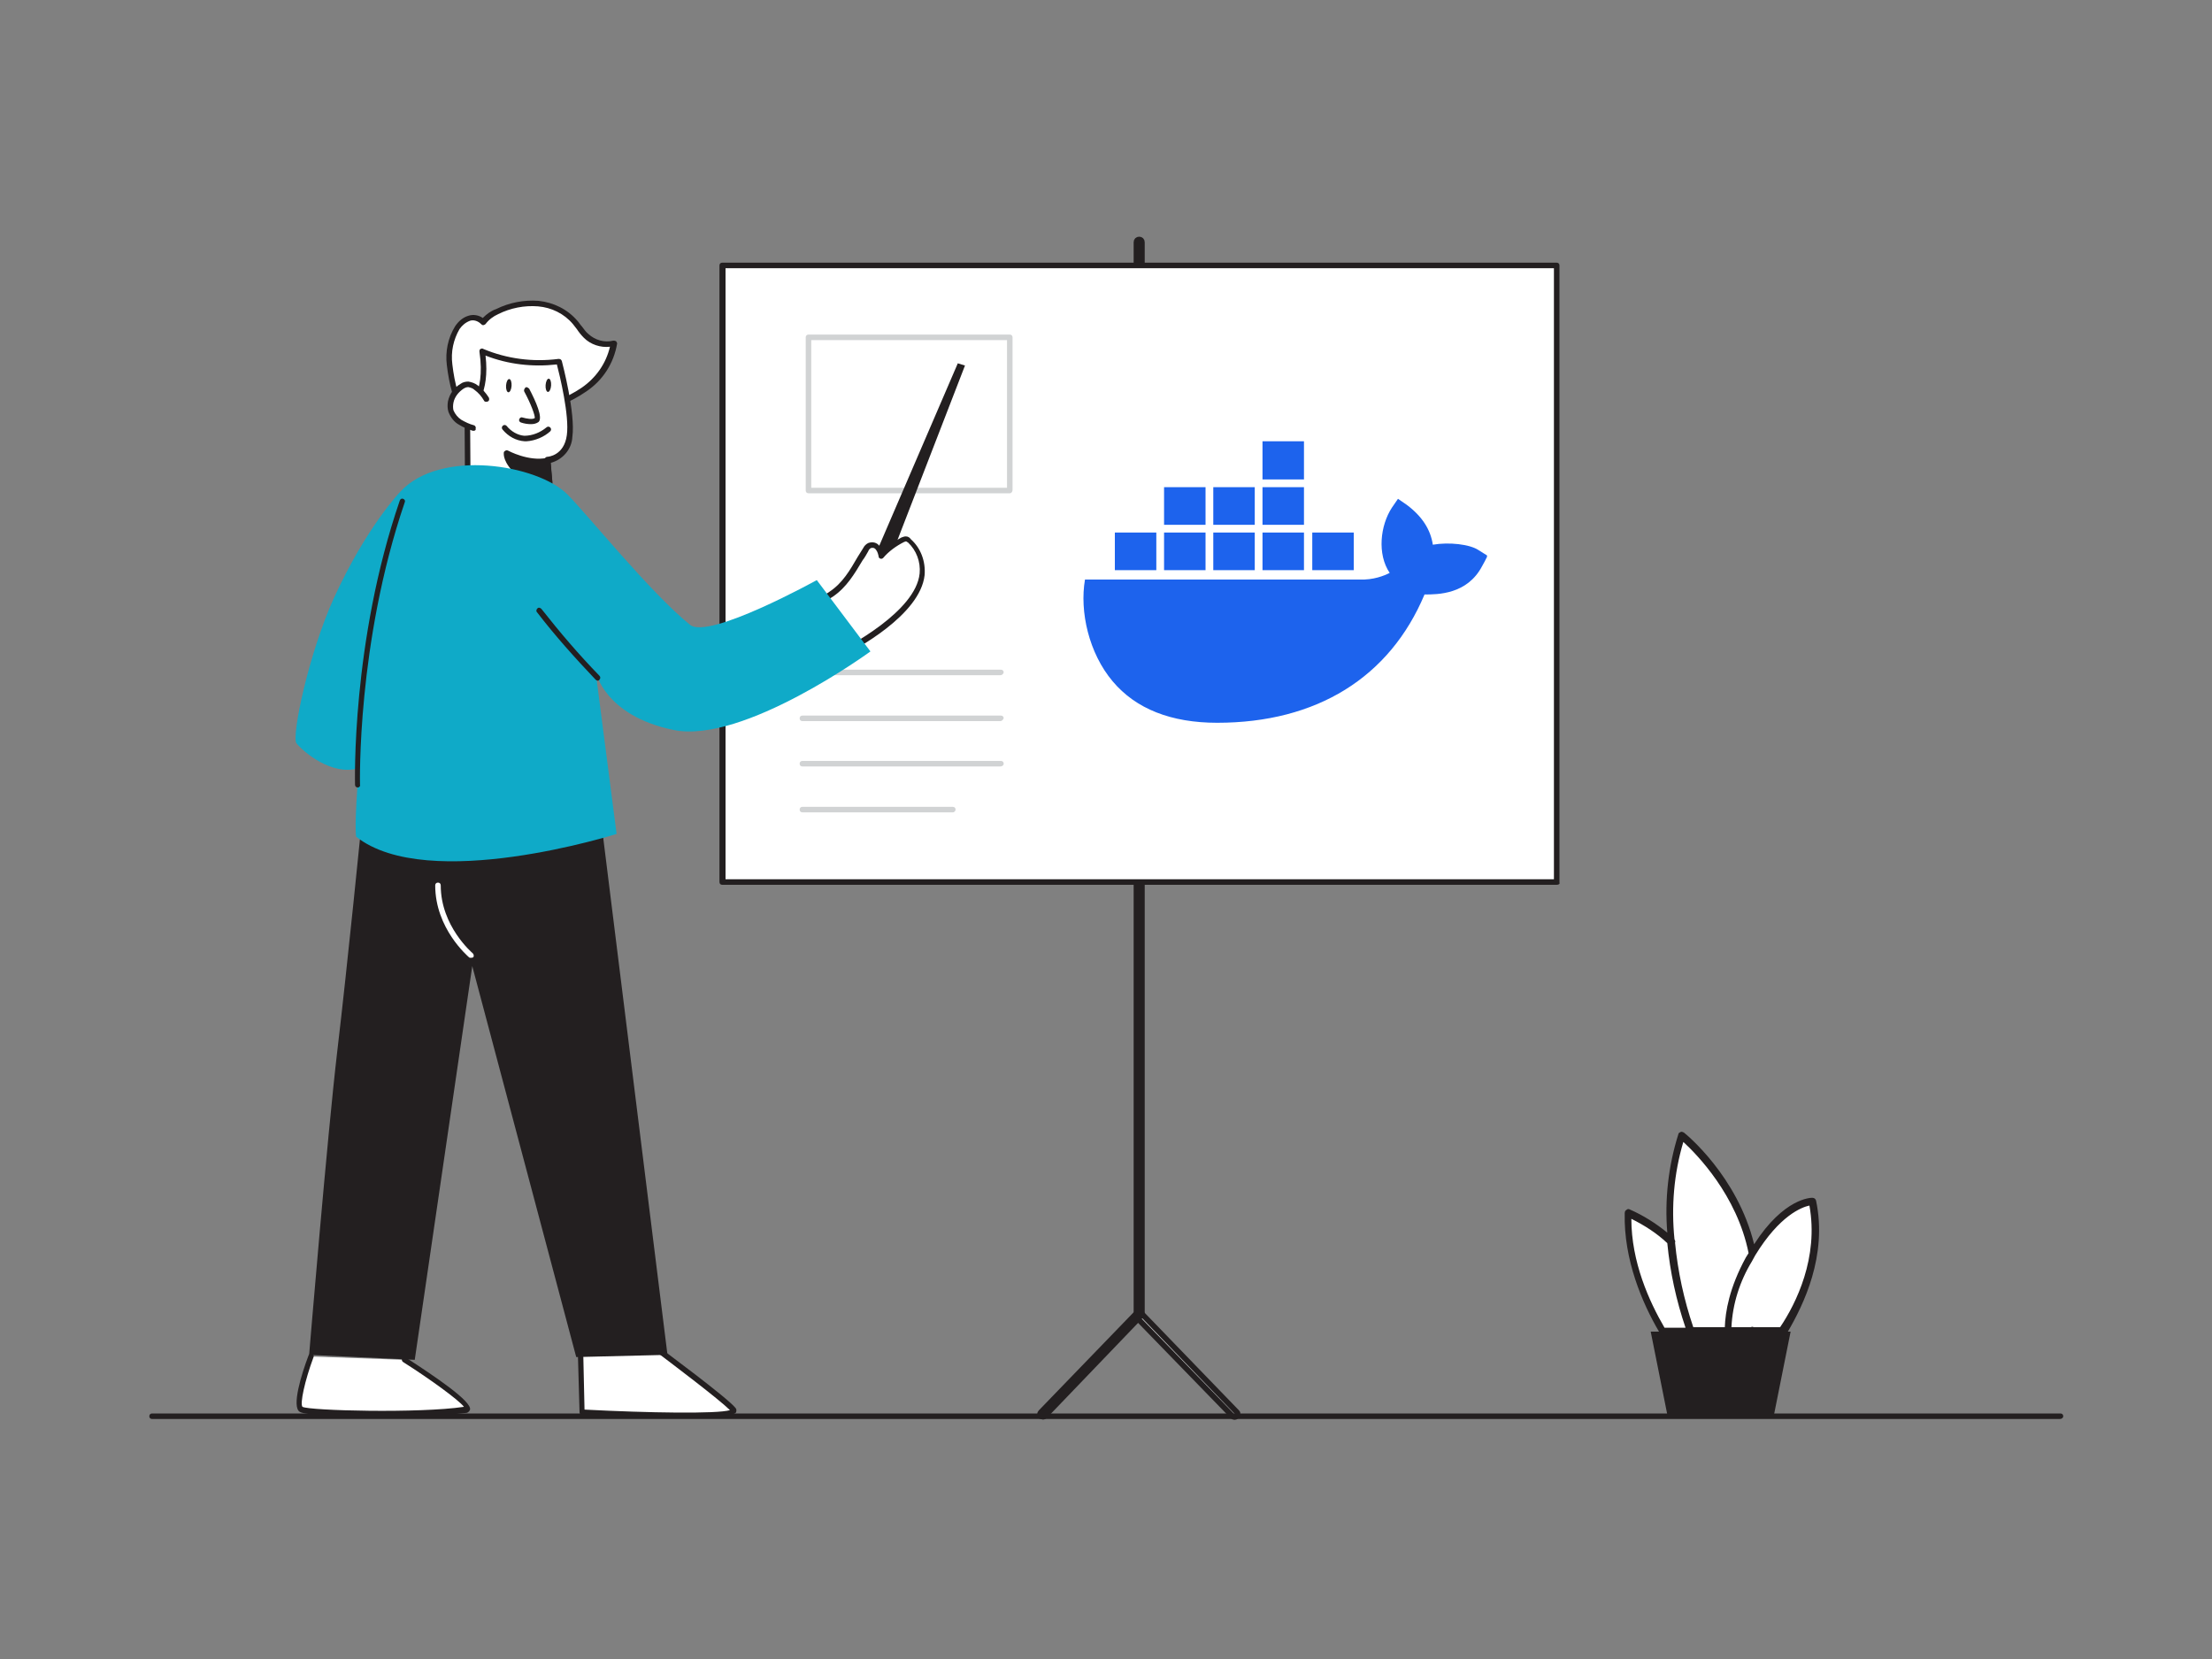 <?xml version="1.0" encoding="utf-8"?>
<!-- Generator: Adobe Illustrator 27.9.0, SVG Export Plug-In . SVG Version: 6.00 Build 0)  -->
<svg version="1.1" id="Calque_1" xmlns="http://www.w3.org/2000/svg" xmlns:xlink="http://www.w3.org/1999/xlink" x="0px" y="0px"
	 viewBox="0 0 400 300" style="enable-background:new 0 0 400 300;" xml:space="preserve">
<rect x="0" y="0" width="400" height="300" fill="#808080" stroke="none"/>
<style type="text/css">
	.st0{fill:#D1D3D4;}
	.st1{fill:none;stroke:#231F20;stroke-linecap:round;stroke-linejoin:round;}
	.st2{fill:#FFFFFF;}
	.st3{fill:#231F20;}
	.st4{fill:#0FAAC8;}
	.st5{clip-path:url(#SVGID_00000151543947992751736690000003222477148198634386_);}
	.st6{fill:#1D63ED;}
	.st7{display:none;}
	.st8{display:inline;}
	.st9{display:inline;fill:#FFFFFF;}
	.st10{display:inline;fill:#231F20;}
	.st11{display:inline;fill:#0FAAC8;}
</style>
<g>
	<g>
		<path class="st0" d="M206,238.1c-0.3,0-0.5-0.2-0.5-0.5V43.8c0-0.3,0.2-0.5,0.5-0.5s0.5,0.2,0.5,0.5v193.8
			C206.5,237.9,206.3,238.1,206,238.1z"/>
		<path class="st0" d="M188.6,256.2c-0.1,0-0.3-0.1-0.4-0.1c-0.2-0.2-0.2-0.5,0-0.7c0,0,0,0,0,0l17.4-18c0.2-0.2,0.5-0.2,0.7,0
			l17.4,18c0.2,0.2,0.1,0.5-0.1,0.7c-0.2,0.2-0.5,0.2-0.7,0l-17.1-17.6L189,256C188.9,256.1,188.8,256.2,188.6,256.2z"/>
		<path class="st1" d="M206,238.1c-0.3,0-0.5-0.2-0.5-0.5V43.8c0-0.3,0.2-0.5,0.5-0.5s0.5,0.2,0.5,0.5v193.8
			C206.5,237.9,206.3,238.1,206,238.1z"/>
		<path class="st1" d="M188.6,256.2c-0.1,0-0.3-0.1-0.4-0.1c-0.2-0.2-0.2-0.5,0-0.7c0,0,0,0,0,0l17.4-18c0.2-0.2,0.5-0.2,0.7,0
			l17.4,18c0.2,0.2,0.1,0.5-0.1,0.7c-0.2,0.2-0.5,0.2-0.7,0l-17.1-17.6L189,256C188.9,256.1,188.8,256.2,188.6,256.2z"/>
		<rect x="130.6" y="48" class="st2" width="150.9" height="111.5"/>
		<path class="st3" d="M281.5,160H130.6c-0.3,0-0.5-0.2-0.5-0.5V48c0-0.3,0.2-0.5,0.5-0.5c0,0,0,0,0,0h150.9c0.3,0,0.5,0.2,0.5,0.5
			c0,0,0,0,0,0.1v111.5C282.1,159.8,281.9,160,281.5,160C281.6,160,281.6,160,281.5,160z M131.2,159H281V48.5H131.2V159z"/>
	</g>
	<path class="st0" d="M180.9,122.1h-35.8c-0.3,0-0.5-0.2-0.5-0.5s0.2-0.5,0.5-0.5h35.9c0.3,0,0.5,0.2,0.5,0.5
		C181.4,121.9,181.2,122.1,180.9,122.1C180.9,122.1,180.9,122.1,180.9,122.1z"/>
	<path class="st0" d="M180.9,130.4h-35.8c-0.3,0-0.5-0.2-0.5-0.5s0.2-0.5,0.5-0.5h35.9c0.3,0,0.5,0.2,0.5,0.5
		C181.4,130.1,181.2,130.4,180.9,130.4C180.9,130.4,180.9,130.4,180.9,130.4z"/>
	<path class="st0" d="M180.9,138.6h-35.8c-0.3,0-0.5-0.2-0.5-0.5s0.2-0.5,0.5-0.5h35.9c0.3,0,0.5,0.2,0.5,0.5
		S181.2,138.6,180.9,138.6L180.9,138.6z"/>
	<path class="st0" d="M172.3,146.9h-27.2c-0.3,0-0.5-0.2-0.5-0.5s0.2-0.5,0.5-0.5h27.2c0.3,0,0.5,0.2,0.5,0.5
		C172.8,146.6,172.6,146.9,172.3,146.9C172.3,146.9,172.3,146.9,172.3,146.9z"/>
	<path class="st0" d="M182.6,89.2h-36.4c-0.3,0-0.5-0.2-0.5-0.5V61c0-0.3,0.2-0.5,0.5-0.5h36.4c0.3,0,0.5,0.2,0.5,0.5v27.6
		C183.1,88.9,182.9,89.2,182.6,89.2z M146.7,88.2h35.4V61.5h-35.4V88.2z"/>
</g>
<path class="st3" d="M372.5,256.6H27.5c-0.3,0-0.5-0.2-0.5-0.5s0.2-0.5,0.5-0.5h345.1c0.3,0,0.5,0.2,0.5,0.5
	S372.8,256.6,372.5,256.6z"/>
<g>
	<path class="st2" d="M82.6,72.8c-0.6-2.2-1.1-4.5-1.4-6.8c-0.3-2.3,0.2-4.7,1.4-6.7c0.5-0.8,1.2-1.4,2.1-1.7c0.9-0.3,1.9,0,2.5,0.7
		c0.6-0.9,1.5-1.6,2.5-2c2.3-1.2,4.9-1.7,7.5-1.4c2.6,0.2,5,1.5,6.7,3.4c0.6,0.9,1.3,1.7,2,2.5c1.3,1.3,3.2,1.8,5,1.4
		c-0.6,3.4-2.5,6.5-5.4,8.4c-2.9,1.9-6.1,3.2-9.5,3.8c-1.8,0.4-3.6,0.6-5.4,0.4c-1.8-0.2-3.5-1.1-4.6-2.6"/>
	<path class="st3" d="M92.1,75.4c-0.5,0-1,0-1.5-0.1c-2-0.2-3.8-1.2-5-2.8c-0.2-0.2-0.1-0.5,0.1-0.7c0,0,0,0,0,0
		c0.2-0.2,0.6-0.1,0.7,0.1c1.1,1.3,2.6,2.2,4.3,2.3c1.7,0.2,3.5,0,5.2-0.4c3.3-0.6,6.5-1.8,9.3-3.7c2.6-1.8,4.4-4.4,5.1-7.4
		c-1.7,0.2-3.5-0.4-4.7-1.6c-0.5-0.5-0.9-1-1.3-1.6c-0.2-0.3-0.5-0.6-0.7-0.9c-1.6-1.9-3.9-3-6.3-3.2c-2.5-0.2-5,0.3-7.2,1.4
		c-0.9,0.4-1.7,1-2.3,1.8c-0.1,0.1-0.3,0.2-0.4,0.2c-0.2,0-0.3-0.1-0.4-0.2C86.4,58,85.6,57.8,85,58c-0.8,0.3-1.4,0.8-1.9,1.5
		c-1.1,1.9-1.6,4.1-1.3,6.4c0.2,1.7,0.5,3.4,1,5c0.2,0.6,0.3,1.2,0.4,1.8c0.1,0.3-0.1,0.5-0.4,0.6c0,0,0,0,0,0
		c-0.3,0.1-0.5-0.1-0.6-0.4c-0.1-0.6-0.3-1.2-0.4-1.8c-0.5-1.7-0.8-3.4-1-5.1c-0.3-2.4,0.2-4.9,1.5-7c0.6-0.9,1.4-1.6,2.4-1.9
		c0.9-0.3,1.9-0.1,2.6,0.4c0.7-0.7,1.5-1.3,2.4-1.6c2.4-1.2,5.1-1.7,7.7-1.5c2.7,0.3,5.2,1.5,7,3.6c0.3,0.3,0.5,0.7,0.8,1
		c0.4,0.5,0.7,1,1.2,1.4c1.2,1.1,2.9,1.6,4.5,1.2c0.2,0,0.3,0,0.5,0.1c0.1,0.1,0.2,0.3,0.2,0.4c-0.6,3.6-2.6,6.7-5.6,8.7
		c-2.9,2-6.2,3.3-9.7,3.9C94.8,75.2,93.5,75.4,92.1,75.4z"/>
	<path class="st2" d="M99,83.1l0.7,8.3c0,0-2.5,5.1-7.8,3.9c-3.2-0.8-5.9-3-7.3-5.9l-0.1-15.1c0,0,3.9-2.2,2.7-10.7
		c4.4,1.8,9.2,2.5,13.9,1.8c0,0,2.5,9.3,1.9,13.4S99,83.1,99,83.1z"/>
	<path class="st3" d="M93.5,96c-0.6,0-1.2-0.1-1.7-0.2c-3.4-0.8-6.2-3.1-7.7-6.2c0-0.1,0-0.1,0-0.2L84,74.3c0-0.2,0.1-0.4,0.3-0.5
		c0,0,3.6-2.1,2.4-10.2c0-0.2,0-0.4,0.2-0.5c0.2-0.1,0.4-0.1,0.5,0c4.3,1.8,9,2.4,13.6,1.8c0.3,0,0.5,0.1,0.6,0.4
		c0.1,0.4,2.5,9.5,1.9,13.7c-0.1,2.2-1.7,4.1-3.9,4.7l0.6,7.8c0,0.1,0,0.2,0,0.3C100.3,91.6,98,96,93.5,96z M85.1,89.3
		c1.4,2.8,3.9,4.8,6.9,5.5c4.5,1,6.8-2.7,7.2-3.5l-0.7-8.1c0-0.1,0-0.3,0.1-0.4c0.1-0.1,0.2-0.2,0.4-0.2l0,0c0.1,0,3-0.2,3.5-3.9
		c0.5-3.5-1.3-10.9-1.8-12.8c-4.4,0.5-8.8,0-12.9-1.6c0.8,6.9-1.9,9.5-2.8,10.2L85.1,89.3z"/>
	<path class="st3" d="M99.2,87.2c-2,0.2-4-0.4-5.5-1.7c-2.4-2.2-2.2-3.6-2.2-3.6s3.8,2,7.3,1.3L99.2,87.2z"/>
	<path class="st3" d="M98.4,87.8c-1.9,0-3.6-0.7-5-1.9c-2.5-2.3-2.3-3.8-2.3-4c0-0.2,0.1-0.3,0.3-0.4c0.1-0.1,0.3-0.1,0.5,0
		c0,0,3.7,2,7,1.3c0.1,0,0.3,0,0.4,0.1c0.1,0.1,0.2,0.2,0.2,0.3l0.4,4c0,0.3-0.2,0.5-0.4,0.5C99,87.7,98.7,87.8,98.4,87.8z
		 M92.2,82.8c0.4,0.9,1.1,1.7,1.8,2.3c1.3,1.1,2.9,1.7,4.6,1.6l-0.3-3C96.3,84,94.2,83.6,92.2,82.8z"/>
	<path class="st2" d="M95.3,70.5c0,0,2.5,4.7,1.8,5.4s-2.7,0-2.7,0"/>
	<path class="st3" d="M96,76.7c-0.6,0-1.2-0.1-1.8-0.3c-0.3-0.1-0.4-0.4-0.3-0.6c0.1-0.3,0.4-0.4,0.6-0.3c0,0,0,0,0,0
		c0.7,0.2,1.8,0.4,2.2,0.1c0.1-0.4-0.7-2.6-1.9-4.8c-0.1-0.2,0-0.5,0.2-0.7s0.5,0,0.7,0.2c1.2,2.3,2.5,5.2,1.7,6
		C97,76.6,96.5,76.7,96,76.7z"/>
	<path class="st3" d="M95.2,79.8h-0.3c-1.6-0.1-3-0.9-4-2.1c-0.2-0.2-0.2-0.5,0-0.7c0.2-0.2,0.5-0.2,0.7,0c0.8,1,2,1.7,3.2,1.8
		c1.5,0,2.9-0.6,4-1.5c0.2-0.2,0.5-0.2,0.7,0c0.2,0.2,0.2,0.5,0,0.7c0,0,0,0,0,0C98.4,79,96.8,79.7,95.2,79.8z"/>
	
		<ellipse transform="matrix(6.592558e-02 -0.998 0.998 6.592558e-02 16.384 156.96)" class="st3" cx="92" cy="69.7" rx="1.2" ry="0.5"/>
	
		<ellipse transform="matrix(6.592558e-02 -0.998 0.998 6.592558e-02 23.059 164.081)" class="st3" cx="99.2" cy="69.7" rx="1.2" ry="0.5"/>
	<path class="st2" d="M87.9,72.1c-0.5-0.8-1.1-1.5-1.8-2.1c-0.4-0.3-0.9-0.5-1.4-0.6c-0.4,0-0.8,0.1-1.2,0.3
		c-1.1,0.6-1.8,1.7-2.1,2.9c-0.1,0.6-0.1,1.1,0.1,1.7c0.3,0.8,0.9,1.6,1.7,2c0.8,0.4,1.6,0.8,2.4,1.1"/>
	<path class="st3" d="M85.7,77.9c-0.1,0-0.1,0-0.2,0c-0.9-0.3-1.7-0.6-2.5-1.1c-0.9-0.5-1.5-1.3-1.9-2.3c-0.2-0.6-0.2-1.3-0.1-1.9
		c0.3-1.4,1.1-2.5,2.3-3.2c0.4-0.3,0.9-0.4,1.4-0.4c0.6,0.1,1.2,0.3,1.7,0.7c0.8,0.6,1.5,1.4,2,2.2c0.1,0.2,0.1,0.6-0.2,0.7
		c-0.2,0.1-0.6,0.1-0.7-0.2c0,0,0,0,0,0c-0.4-0.7-1-1.4-1.7-1.9c-0.3-0.3-0.7-0.4-1.1-0.5c-0.3,0-0.6,0.1-0.9,0.3
		c-0.9,0.6-1.6,1.5-1.8,2.5c-0.1,0.5-0.1,1,0,1.4c0.3,0.7,0.8,1.3,1.4,1.7c0.7,0.4,1.5,0.8,2.3,1c0.3,0.1,0.4,0.4,0.3,0.7
		C86.1,77.7,85.9,77.9,85.7,77.9z"/>
	<path class="st2" d="M56.2,245.3c0,0-3.2,8.7-1.8,9.6s22.5,1.2,29.8,0c2.4-0.4-11.1-9-11.1-9"/>
	<path class="st3" d="M68.6,256.2c-7,0-13.5-0.3-14.4-0.9c-1.5-0.9,0.3-6.8,1.6-10.2c0.1-0.3,0.4-0.4,0.6-0.3
		c0.3,0.1,0.4,0.4,0.3,0.6c-1.6,4.3-2.5,8.5-2,9c1.3,0.7,21.2,1.2,29.2,0c-0.9-1.2-6.1-5-11-8.1c-0.2-0.1-0.3-0.4-0.2-0.7
		c0,0,0,0,0,0c0.1-0.2,0.5-0.3,0.7-0.1c5.4,3.5,11.9,7.9,11.6,9.4c-0.1,0.3-0.4,0.6-0.7,0.6C79.1,256.1,73.8,256.3,68.6,256.2z"/>
	<path class="st2" d="M104.9,241.3l0.4,14.1c0,0,28.9,1.4,27.4-0.4c-1.5-1.9-15-11.8-15-11.8l-1.9-10.1L104.9,241.3z"/>
	<path class="st3" d="M123.1,256.4c-5.7,0-12.7-0.3-17.8-0.5c-0.3,0-0.5-0.2-0.5-0.5l-0.4-14.1c0-0.2,0.1-0.3,0.2-0.4l10.9-8.3
		c0.2-0.2,0.5-0.1,0.7,0.1c0,0.1,0.1,0.1,0.1,0.2l1.8,9.9c1.6,1.2,13.5,10,14.9,11.8c0.2,0.2,0.2,0.5,0.1,0.8
		C132.7,256.1,128.5,256.4,123.1,256.4z M105.7,254.9c11.5,0.6,24,0.8,26.3,0.1c-1.9-1.9-10.2-8.2-14.6-11.5
		c-0.1-0.1-0.2-0.2-0.2-0.3l-1.7-9.3l-10.1,7.7L105.7,254.9z"/>
	<path class="st3" d="M108.1,143.6L120.7,245l-16.5,0.4l-18.8-70.7L75,245.9L55.9,245c0,0,3.3-39.8,5.1-55s4.4-41.3,4.4-41.3
		L108.1,143.6z"/>
	<path class="st2" d="M85.1,173.2c-0.1,0-0.2,0-0.3-0.1c-0.2-0.2-6.1-5.2-6.1-13c0-0.3,0.2-0.5,0.5-0.5l0,0c0.3,0,0.5,0.2,0.5,0.5
		c0,7.4,5.7,12.2,5.8,12.3c0.2,0.2,0.2,0.5,0.1,0.7c0,0,0,0,0,0C85.4,173.2,85.3,173.2,85.1,173.2z"/>
	<polygon class="st3" points="154.6,108.9 173.2,65.7 174.5,66.1 157.4,110.3 	"/>
	<path class="st2" d="M144.2,110.8c2.1-1,4.1-2.1,6.1-3.3c3-2,4.4-5,6.3-8.1c0.2-0.3,0.4-0.6,0.7-0.8c0.5-0.2,1.1,0,1.5,0.5
		c0.3,0.5,0.5,1,0.6,1.6c1.1-1.2,2.5-2.3,4-3c0.2-0.1,0.4-0.2,0.6-0.2c0.2,0,0.5,0.2,0.6,0.3c1.7,1.5,2.5,3.7,2.3,6
		c-0.7,6.3-10.6,12.3-15.7,14.9"/>
	<path class="st3" d="M151.1,119.2c-0.2,0-0.4-0.1-0.4-0.3c-0.1-0.2,0-0.5,0.2-0.7c2.4-1.2,14.7-7.6,15.4-14.5
		c0.2-2.1-0.6-4.2-2.1-5.6c-0.1,0-0.2-0.2-0.4-0.2c-0.1,0-0.2,0.1-0.3,0.1c-1.4,0.7-2.8,1.7-3.8,2.9c-0.2,0.2-0.5,0.2-0.7,0
		c-0.1-0.1-0.1-0.1-0.1-0.2c-0.1-0.5-0.2-0.9-0.5-1.3c-0.2-0.3-0.5-0.4-0.9-0.3c-0.2,0.1-0.4,0.3-0.5,0.6c-0.3,0.5-0.6,1.1-1,1.6
		c-1.5,2.5-2.9,4.9-5.4,6.6c-2,1.3-4,2.4-6.1,3.3c-0.2,0.1-0.5,0-0.7-0.2c0,0,0,0,0,0c-0.1-0.2,0-0.5,0.2-0.7c0,0,0,0,0,0
		c2.1-1,4.1-2,6-3.3c2.4-1.6,3.7-3.9,5.1-6.3l1-1.6c0.2-0.4,0.5-0.7,0.9-0.9c0.8-0.3,1.6-0.1,2.1,0.6c0.2,0.3,0.4,0.6,0.4,0.9
		c1-1,2.2-1.8,3.5-2.5c0.3-0.1,0.5-0.2,0.8-0.2c0.4,0,0.7,0.2,0.9,0.5c1.8,1.6,2.7,4,2.5,6.5c-0.8,7.2-12.4,13.5-16,15.2
		C151.3,119.2,151.2,119.2,151.1,119.2z"/>
	<path class="st4" d="M147.7,104.9c0,0-19.5,10.8-22.9,8.1c-7.1-5.7-18.6-20-22.2-23.6c-5.4-5.4-23-8.3-30.2-0.5
		c0,0-6.1,6.3-12,19.2c-4.6,10.1-7.7,25-6.8,26.3c1.2,1.5,6.4,6,11.3,4.5c-0.9,10.6-0.5,12.4-0.5,12.4c13,10.3,47.1-0.5,47.1-0.5
		l-3.8-29.4c0,0,1.5,8,14.1,10.6s35.6-14.2,35.6-14.2L147.7,104.9z"/>
	<path class="st3" d="M108.1,123.1c-0.1,0-0.3-0.1-0.4-0.2c-3.7-3.9-7.3-7.9-10.6-12.2c-0.2-0.2-0.1-0.5,0.1-0.7
		c0.2-0.2,0.5-0.1,0.7,0.1c3.3,4.2,6.8,8.3,10.5,12.1c0.2,0.2,0.2,0.5,0,0.7c0,0,0,0,0,0C108.4,123,108.2,123.1,108.1,123.1z"/>
	<path class="st3" d="M64.7,142.4c-0.3,0-0.5-0.2-0.5-0.5c0-0.2-0.7-25.8,8.1-51.4c0.1-0.3,0.4-0.4,0.6-0.3c0.3,0.1,0.4,0.4,0.3,0.6
		c-8.7,25.5-8.1,50.8-8.1,51.1C65.2,142.1,65,142.4,64.7,142.4C64.8,142.4,64.8,142.4,64.7,142.4L64.7,142.4z"/>
</g>
<g>
	<defs>
		<rect id="SVGID_1_" x="195.9" y="79.8" width="73" height="51"/>
	</defs>
	<clipPath id="SVGID_00000119104973003778725950000015204691113486253994_">
		<use xlink:href="#SVGID_1_"  style="overflow:visible;"/>
	</clipPath>
	<g style="clip-path:url(#SVGID_00000119104973003778725950000015204691113486253994_);">
		<path class="st6" d="M235.8,103.1h-7.5v-6.8h7.5V103.1z M235.8,79.8h-7.5v6.9h7.5V79.8z M244.8,96.3h-7.5v6.8h7.5V96.3z
			 M226.9,88.1h-7.5v6.8h7.5V88.1z M235.8,88.1h-7.5v6.8h7.5V88.1z M267.4,99.5c-1.6-1.1-5.4-1.5-8.3-1c-0.4-2.7-1.9-5.1-4.7-7.2
			l-1.6-1.1l-1.1,1.6c-2.1,3.2-2.7,8.4-0.4,11.8c-1,0.5-2.9,1.3-5.5,1.2h-49.6c-1,5.8,0.7,13.3,5,18.4c4.2,5,10.6,7.5,18.9,7.5
			c18,0,31.2-8.2,37.5-23.2c2.4,0,7.7,0,10.4-5.1c0.2-0.3,0.8-1.5,1-1.9L267.4,99.5z M209.1,96.3h-7.5v6.8h7.5L209.1,96.3
			L209.1,96.3z M218,96.3h-7.5v6.8h7.5V96.3z M226.9,96.3h-7.5v6.8h7.5V96.3z M218,88.1h-7.5v6.8h7.5V88.1z"/>
	</g>
</g>
<g id="essentiel">
	<path class="st2" d="M327.7,217.2c0,0-5.2-0.1-10.8,9.4l0,0.1l0-0.1c-2.5-13.1-12.8-21.4-12.8-21.4c-1.9,6.2-2.6,12.7-1.9,19.1
		c-2.3-2.1-5-3.8-7.9-5.1c-0.2,8.4,3.2,16.1,6.3,21.4h10.2l0,0h1.7h4.2h5.6C325.2,236.2,329.8,227.3,327.7,217.2z"/>
	<path class="st3" d="M328.4,217.1c-0.1-0.3-0.3-0.5-0.7-0.5c-0.2,0-5.1,0-10.5,8.4c-3-12.3-12.3-19.9-12.7-20.2
		c-0.2-0.1-0.4-0.2-0.6-0.1c-0.2,0.1-0.4,0.2-0.4,0.4c-1.8,5.7-2.5,11.8-2,17.8c-2.1-1.7-4.3-3.1-6.8-4.2c-0.2-0.1-0.4-0.1-0.6,0.1
		c-0.2,0.1-0.3,0.3-0.3,0.6c-0.2,8.4,3.2,16.3,6.2,21.4h-1.5l3.1,15.5h19.1l3.1-15.5h-0.5C326.1,236,330.5,227.1,328.4,217.1z
		 M327.2,218c1.7,9.4-2.4,17.7-5.3,22h-4.8c-0.1-0.1-0.3-0.1-0.5,0h-3.5c0.2-4.2,1.5-8.3,3.7-11.9c0.2-0.4,0.4-0.7,0.6-1.1
		C321.8,219.8,325.8,218.3,327.2,218z M304.4,206.5c2.4,2.2,9.7,9.6,11.8,20.1l-0.5,0.8c-3,5.5-3.7,9.8-3.8,12.6h-5.7
		c-1.7-5-2.8-10.1-3.3-15.3c0.1-0.2,0-0.4-0.1-0.6C302.2,218.2,302.7,212.2,304.4,206.5z M301.5,224.8c0.5,5.2,1.6,10.3,3.3,15.3
		H301c-2.8-4.8-6-11.9-6-19.7C297.4,221.6,299.6,223,301.5,224.8z"/>
</g>
<g id="fondamental" class="st7">
	<g class="st8">
		<circle class="st4" cx="305.9" cy="193.4" r="5.1"/>
	</g>
	<path class="st9" d="M327.7,217.2c0,0-2,0-4.9,2.3c2.5-11.4-1.5-21.5-1.5-21.5c-4.4,4.2-8,9.1-10.5,14.6c-3.3-4.7-6.6-7.3-6.6-7.3
		c-1.9,6.2-2.6,12.7-1.9,19.1c-2.3-2.1-5-3.8-7.9-5.1c-0.2,8.4,3.2,16.1,6.3,21.4h10.2l0,0h1.7h4.2h5.6
		C325.2,236.2,329.8,227.3,327.7,217.2z"/>
	<path class="st10" d="M328.3,217.1c-0.1-0.3-0.3-0.5-0.7-0.5c-0.1,0-1.7,0-4,1.4c1.8-10.7-1.7-19.8-1.9-20.2
		c-0.1-0.2-0.3-0.4-0.5-0.4c-0.2-0.1-0.4,0-0.6,0.2c-4,3.8-7.4,8.3-9.9,13.2c-0.9-4.7-1.9-8.9-2.7-12c2.1-0.9,3.5-2.9,3.5-5.3
		c0-2.5-1.6-4.6-3.7-5.4c-0.4-0.2-0.8-0.3-1.3-0.3c-0.2,0-0.5-0.1-0.7-0.1c-3.2,0-5.8,2.6-5.8,5.8c0,2.9,2.2,5.4,5.1,5.7
		c0.2,0,0.5,0,0.7,0c0.3,0,0.6,0,1-0.1c0.7,2.8,1.6,6.5,2.4,10.7c-2.5-3-4.6-4.8-4.8-4.9c-0.2-0.1-0.4-0.2-0.6-0.1
		c-0.2,0.1-0.4,0.2-0.4,0.4c-1.8,5.8-2.5,11.8-2,17.8c-2.1-1.7-4.3-3.1-6.8-4.2c-0.2-0.1-0.4-0.1-0.6,0.1c-0.2,0.1-0.3,0.3-0.3,0.6
		c-0.2,8.4,3.2,16.3,6.2,21.4h-1.6l3.1,15.5h19.1l3.1-15.5h-0.5C326.1,236,330.5,227.1,328.3,217.1z M301.5,193.9
		c1.1-0.3,2.4-0.2,3.2-0.1c0,0.4-0.1,0.9-0.1,1.4c0,0.8,0.1,1.6,0.2,2.5C303.1,197.3,301.7,195.8,301.5,193.9z M304.9,192.5
		C304.9,192.5,304.9,192.5,304.9,192.5c-0.9-0.1-2.1-0.2-3.3,0c0.2-1,0.8-1.9,1.5-2.5c0.8-0.6,1.8-1,2.8-1h0.1
		C305.6,189.9,305.1,191.1,304.9,192.5z M306.5,197.8c-0.1,0-0.2,0-0.3,0c-0.1-0.6-0.2-1.3-0.2-1.9c0,0,0,0,0,0
		c-0.1-0.9,0-1.8,0.1-2.6c0.2-1.8,0.8-3.2,1.2-4.1c1.7,0.6,3,2.3,3,4.2c0,1.8-1.1,3.3-2.6,4C307.4,197.6,307,197.7,306.5,197.8z
		 M320.9,199.2c0.9,2.7,3.2,11,1.3,20c-1.5,1.2-3.2,3.1-5,5.8c-1.2-5-3.4-9.2-5.7-12.4C313.8,207.6,317,203,320.9,199.2z M301,240.1
		c-2.8-4.8-6-11.9-6-19.7c2.4,1.2,4.5,2.7,6.5,4.4c0.5,5.2,1.6,10.3,3.3,15.3H301z M312.3,236.3c-0.2,0.8-0.2,1.5-0.3,2.2
		c-0.1,0.6-0.1,1.1-0.1,1.6h-0.2h-1.3h-4.1c-1.7-5-2.8-10.1-3.3-15.3c0.1-0.2,0-0.4-0.1-0.6c-0.6-5.9-0.1-11.9,1.6-17.6
		c1.1,1,3.3,3.2,5.5,6.2c0,0,0,0,0,0c0.3,0.4,0.6,0.8,0.9,1.3c0.3,0.4,0.6,0.9,0.9,1.3c1.9,3.1,3.7,6.9,4.5,11.3l-0.5,0.9
		C313.8,230.9,312.8,233.8,312.3,236.3C312.3,236.3,312.3,236.3,312.3,236.3z M313.2,240L313.2,240c0.2-4.2,1.5-8.3,3.7-11.9
		c0.2-0.4,0.4-0.7,0.6-1.1c1.4-2.3,2.7-4.1,4-5.4c0.7-0.7,1.3-1.2,1.9-1.7c1.8-1.4,3.2-1.9,3.9-2c1.7,9.4-2.4,17.7-5.3,22H313.2z"/>
</g>
<g id="expert" class="st7">
	<path class="st9" d="M327.7,217.2c0,0-2,0-4.9,2.3c2.5-11.4-1.5-21.5-1.5-21.5c-4.4,4.2-8,9.1-10.5,14.6c-3.3-4.7-6.6-7.3-6.6-7.3
		c-1.9,6.2-2.6,12.7-1.9,19.1c-2.3-2.1-5-3.8-7.9-5.1c-0.2,8.4,3.2,16.1,6.3,21.4h10.2l0,0h1.7h4.2h5.6
		C325.2,236.2,329.8,227.3,327.7,217.2z"/>
	<path class="st10" d="M328.3,217.1c-0.1-0.3-0.3-0.5-0.7-0.5c-0.1,0-1.7,0-4,1.4c1.8-10.7-1.7-19.8-1.9-20.2
		c-0.1-0.2-0.3-0.4-0.5-0.4c-0.2-0.1-0.4,0-0.6,0.2c-3.9,3.7-7.1,7.9-9.6,12.6c-1.2-9-3.6-18.7-8.1-26.8l-1.1,0.6
		c4.5,7.8,6.8,17.2,7.9,26.1l-0.5-0.3c-2.5-3-4.6-4.8-4.8-4.9c-0.2-0.1-0.4-0.2-0.6-0.1c-0.2,0.1-0.4,0.2-0.4,0.4
		c-1.8,5.8-2.5,11.8-2,17.8c-2.1-1.7-4.3-3.1-6.8-4.2c-0.2-0.1-0.4-0.1-0.6,0.1c-0.2,0.1-0.3,0.3-0.3,0.6
		c-0.2,8.4,3.2,16.3,6.2,21.4h-1.6l3.1,15.5h19.1l3.1-15.5h-0.5C326.1,236,330.5,227.1,328.3,217.1z M320.9,199.2
		c0.9,2.7,3.2,11,1.3,20c-1.5,1.2-3.2,3.1-5,5.8c-1.2-5-3.4-9.1-5.7-12.4c0,0,0,0,0,0s0,0,0,0C313.8,207.5,317,203,320.9,199.2z
		 M301,240.1c-2.8-4.8-6-11.9-6-19.7c2.4,1.2,4.5,2.7,6.5,4.4c0.5,5.2,1.6,10.3,3.3,15.3H301z M312.3,236.3
		c-0.2,0.8-0.2,1.5-0.3,2.2c-0.1,0.6-0.1,1.1-0.1,1.6h-0.3h-1.3h-4c-1.7-5-2.8-10.1-3.3-15.3c0.1-0.2,0-0.4-0.1-0.6
		c-0.6-5.9-0.1-11.9,1.6-17.6c1.1,1,3.3,3.2,5.5,6.2c0,0,0,0,0,0c0.1,0.1,0.2,0.3,0.3,0.5c0.2,0.3,0.4,0.5,0.6,0.8
		c0.3,0.4,0.6,0.9,0.9,1.3c0,0.1,0.1,0.1,0.1,0.2c1.9,3.1,3.6,6.8,4.4,11l-0.5,0.9C313.8,230.9,312.8,233.8,312.3,236.3
		C312.3,236.3,312.3,236.3,312.3,236.3z M313.2,240L313.2,240c0.2-4.2,1.5-8.3,3.7-11.9c0.2-0.4,0.4-0.7,0.6-1.1
		c1.4-2.3,2.7-4.1,4-5.4c0.7-0.7,1.3-1.2,1.9-1.7c1.8-1.4,3.2-1.9,3.9-2c1.7,9.4-2.4,17.7-5.3,22H313.2z"/>
	<path class="st11" d="M319,183.6c0-1-2.3-1.9-5.5-2.2c2.8-1.5,4.6-3.2,4.2-4.1c-0.4-0.9-2.9-0.9-6,0.1c2.1-2.5,3.1-4.8,2.4-5.5
		c-0.7-0.7-2.9,0.3-5.4,2.3c0.9-3.1,1-5.5,0.1-5.9c-0.9-0.4-2.7,1.4-4.2,4.3c-0.3-3.3-1.2-5.6-2.2-5.6c-1,0-1.9,2.3-2.2,5.5
		c-1.5-2.8-3.2-4.6-4.1-4.2c-0.9,0.4-0.9,2.9,0.1,6c-2.5-2.1-4.8-3.1-5.5-2.4c-0.7,0.7,0.3,2.9,2.3,5.4c-3.1-0.9-5.5-1-5.9-0.1
		c-0.4,0.9,1.4,2.7,4.3,4.2c-3.3,0.3-5.6,1.2-5.6,2.2c0,1,2.3,1.9,5.5,2.2c-2.8,1.5-4.6,3.2-4.2,4.1c0.4,0.9,2.9,0.9,6-0.1
		c-2.1,2.5-3.1,4.8-2.4,5.5c0.7,0.7,2.9-0.3,5.4-2.3c-0.9,3.1-1,5.5-0.1,5.9c0.9,0.4,2.7-1.4,4.2-4.3c0.3,3.3,1.2,5.6,2.2,5.6
		c1,0,1.9-2.3,2.2-5.5c1.5,2.8,3.2,4.6,4.1,4.2c0.9-0.4,0.9-2.9-0.1-6c2.5,2.1,4.8,3.1,5.5,2.4c0.7-0.7-0.3-2.9-2.3-5.4
		c3.1,0.9,5.5,1,5.9,0.1c0.4-0.9-1.4-2.7-4.3-4.2C316.7,185.5,319,184.7,319,183.6z"/>
	<g class="st8">
		<g>
			<g>
				<path class="st3" d="M287.7,177.5c0.1-0.2,0.4-0.3,1.1-0.3c0.9,0,2.1,0.2,3.8,0.7c-0.5-0.6-0.9-1.1-1.3-1.7
					c-2.4-0.5-4.4-0.4-4.9,0.8c-0.5,1.2,0.9,2.7,3,4.1c0.7-0.1,1.4-0.2,2.1-0.3C288.8,179.2,287.6,177.8,287.7,177.5z"/>
			</g>
			<g>
				<path class="st3" d="M295.9,167.7c-1.2,0.5-1.3,2.5-0.8,4.9c0.6,0.4,1.1,0.8,1.7,1.3c-0.9-3-0.7-4.9-0.4-5c0,0,0,0,0.1,0
					c0.4,0,1.7,1.2,3.1,3.8c0.1-0.7,0.2-1.4,0.3-2.1C298.5,168.5,297,167.2,295.9,167.7z"/>
			</g>
			<g>
				<path class="st3" d="M309.1,167.7c-0.9-0.4-2,0.2-3.2,1.8c-0.3,0.3-0.6,0.7-0.8,1.1c0.1,0.7,0.2,1.4,0.3,2.1
					c0.5-0.9,1-1.7,1.6-2.4c1-1.2,1.5-1.4,1.7-1.4c0,0,0,0,0,0c0.1,0,0.4,0.5,0.2,2.2c-0.1,0.8-0.3,1.7-0.6,2.7
					c0.6-0.5,1.1-0.9,1.7-1.3c0.1-0.5,0.2-0.9,0.2-1.3C310.3,169.3,310,168.1,309.1,167.7z"/>
			</g>
			<g>
				<path class="st3" d="M318.4,177.1c-0.5-1.2-2.5-1.3-4.9-0.8c-0.4,0.6-0.8,1.1-1.3,1.7c3-0.9,4.8-0.7,5-0.4
					c0.1,0.3-1.1,1.7-3.8,3.2c0.7,0.1,1.4,0.2,2.1,0.3C317.5,179.7,318.8,178.3,318.4,177.1z"/>
			</g>
			<g>
				<path class="st3" d="M315.4,186.2c-0.7,0.1-1.4,0.2-2.1,0.3c2.8,1.5,4,2.9,3.8,3.3c-0.1,0.4-1.9,0.5-4.9-0.4
					c0.5,0.6,0.9,1.1,1.2,1.7c0.9,0.2,1.7,0.3,2.4,0.3c1.2,0,2.1-0.3,2.4-1.1C318.8,189.1,317.4,187.6,315.4,186.2z"/>
			</g>
			<g>
				<path class="st3" d="M309.7,194.6c-0.6-0.4-1.1-0.8-1.7-1.3c0.9,3.1,0.8,4.9,0.4,5.1c-0.3,0.1-1.7-1-3.2-3.7
					c-0.1,0.7-0.2,1.4-0.3,2.1c1.1,1.7,2.4,3,3.4,3c0.2,0,0.4,0,0.5-0.1C310.1,199.1,310.2,197,309.7,194.6z"/>
			</g>
			<g>
				<path class="st3" d="M299.5,194.4c-1.5,2.8-2.9,4-3.3,3.9c-0.3-0.1-0.5-1.9,0.4-4.9c-0.6,0.5-1.1,0.9-1.7,1.3
					c-0.5,2.4-0.4,4.3,0.8,4.8c0.2,0.1,0.3,0.1,0.5,0.1c1.1,0,2.4-1.3,3.6-3.1C299.7,195.9,299.6,195.1,299.5,194.4z"/>
			</g>
			<g>
				<path class="st3" d="M287.7,189.7c-0.1-0.3,1.1-1.7,3.7-3.2c-0.7-0.1-1.4-0.2-2.1-0.3c-2,1.3-3.4,2.8-2.9,4
					c0.3,0.8,1.2,1.1,2.5,1.1c0.7,0,1.6-0.1,2.5-0.3c0.4-0.6,0.8-1.1,1.3-1.7C289.7,190.1,287.8,190,287.7,189.7z"/>
			</g>
		</g>
		<g>
			<path class="st3" d="M319.7,183.6c0-2-4.6-3-8.9-3c-0.4,0-0.7,0-1.1,0c0.3-0.2,0.5-0.5,0.8-0.8c3-3,5.7-7,4.2-8.4
				c-1.4-1.4-5.4,1.2-8.4,4.2c-0.3,0.3-0.5,0.5-0.8,0.8c0-0.4,0-0.7,0-1.1c0-4.3-0.9-8.9-3-8.9c-2,0-3,4.6-3,8.9c0,0.4,0,0.7,0,1.1
				c-0.2-0.3-0.5-0.5-0.8-0.8c-3-3-7-5.7-8.4-4.2c-1.5,1.5,1.2,5.4,4.2,8.4c0.3,0.3,0.5,0.5,0.8,0.8c-0.4,0-0.7,0-1.1,0
				c-4.3,0-9,0.9-9,3c0,2.1,4.7,3,9,3c0.4,0,0.7,0,1.1,0c-0.3,0.2-0.5,0.5-0.8,0.8c-3,3-5.7,7-4.2,8.4c0.3,0.3,0.7,0.4,1.1,0.4
				c1.9,0,4.9-2.2,7.3-4.6c0.3-0.3,0.5-0.5,0.8-0.8c0,0.4,0,0.7,0,1.1c0,4.3,0.9,9,3,9c2,0,3-4.7,3-9c0-0.4,0-0.7,0-1.1
				c0.2,0.3,0.5,0.5,0.8,0.8c2.5,2.5,5.5,4.6,7.3,4.6c0.4,0,0.8-0.1,1.1-0.4c1.4-1.4-1.2-5.4-4.2-8.4c-0.3-0.3-0.5-0.5-0.8-0.8
				c0.4,0,0.7,0,1.1,0C315,186.6,319.7,185.7,319.7,183.6z M307.9,185.2c-1.5-0.2-2.7-0.4-3.5-0.7c0.8,0.4,1.8,1,3,2
				c0.6,0.5,1.3,1.1,2.1,1.9c3.5,3.5,4.6,6.2,4.2,6.6c-0.3,0.4-3.1-0.7-6.6-4.2c-0.7-0.7-1.4-1.4-1.9-2.1c-0.9-1.2-1.6-2.2-1.9-2.9
				c0.3,0.8,0.5,2,0.7,3.5c0.1,0.8,0.1,1.7,0.1,2.8c0,5-1.2,7.6-1.7,7.6c-0.5,0-1.7-2.7-1.7-7.6c0-1,0.1-2,0.1-2.8
				c0.1-1.4,0.4-2.5,0.6-3.4c-0.4,0.7-1,1.7-1.9,2.8c-0.5,0.6-1.2,1.3-1.9,2.1c-3.5,3.5-6.2,4.6-6.6,4.2c-0.4-0.3,0.7-3.1,4.2-6.6
				c0.7-0.7,1.4-1.4,2.1-1.9c1.2-1,2.2-1.6,3-2c-0.8,0.3-2,0.6-3.5,0.7c-0.8,0.1-1.8,0.1-2.8,0.1c-5,0-7.6-1.2-7.6-1.7
				s2.7-1.7,7.6-1.7c1,0,2,0.1,2.8,0.1c1.5,0.1,2.7,0.4,3.5,0.7c-0.2-0.1-0.4-0.2-0.6-0.3c-0.7-0.4-1.6-1-2.4-1.7
				c-0.7-0.6-1.4-1.2-2.1-1.9c-3.5-3.5-4.6-6.2-4.2-6.6c0,0,0.1-0.1,0.2-0.1c0.8,0,3.3,1.2,6.4,4.3c0.7,0.7,1.4,1.4,1.9,2.1
				c0.9,1.2,1.6,2.2,1.9,2.9c-0.3-0.8-0.5-2-0.7-3.5c-0.1-0.8-0.1-1.7-0.1-2.8c0-5,1.2-7.6,1.7-7.6c0.5,0,1.7,2.7,1.7,7.6
				c0,1-0.1,2-0.1,2.8c-0.2,1.5-0.4,2.7-0.7,3.5c0.4-0.8,1-1.8,2-2.9c0.5-0.7,1.2-1.4,1.9-2.1c3.1-3.1,5.6-4.3,6.4-4.3
				c0.1,0,0.2,0,0.2,0.1c0.3,0.3-0.7,3.1-4.2,6.6c-0.7,0.7-1.4,1.3-2.1,1.9c-0.8,0.7-1.6,1.2-2.4,1.7c-0.2,0.1-0.4,0.2-0.6,0.3
				c0.8-0.3,2-0.6,3.5-0.7c0.8-0.1,1.8-0.1,2.8-0.1c5,0,7.6,1.2,7.6,1.7s-2.7,1.7-7.6,1.7C309.7,185.3,308.8,185.3,307.9,185.2z"/>
		</g>
	</g>
	<g class="st8">
		<circle class="st2" cx="302.4" cy="183.6" r="3.3"/>
		<path class="st3" d="M302.5,187.6c-1.3,0-2.6-0.6-3.3-1.8c-1.2-1.8-0.6-4.3,1.2-5.4c1.8-1.2,4.3-0.6,5.4,1.2v0
			c1.2,1.8,0.6,4.3-1.2,5.4C303.9,187.4,303.2,187.6,302.5,187.6z M302.4,181c-0.5,0-1,0.1-1.4,0.4c-1.2,0.8-1.6,2.4-0.8,3.6
			c0.8,1.2,2.4,1.6,3.6,0.8c1.2-0.8,1.6-2.4,0.8-3.6l0,0C304.1,181.5,303.3,181,302.4,181z"/>
	</g>
</g>
</svg>
